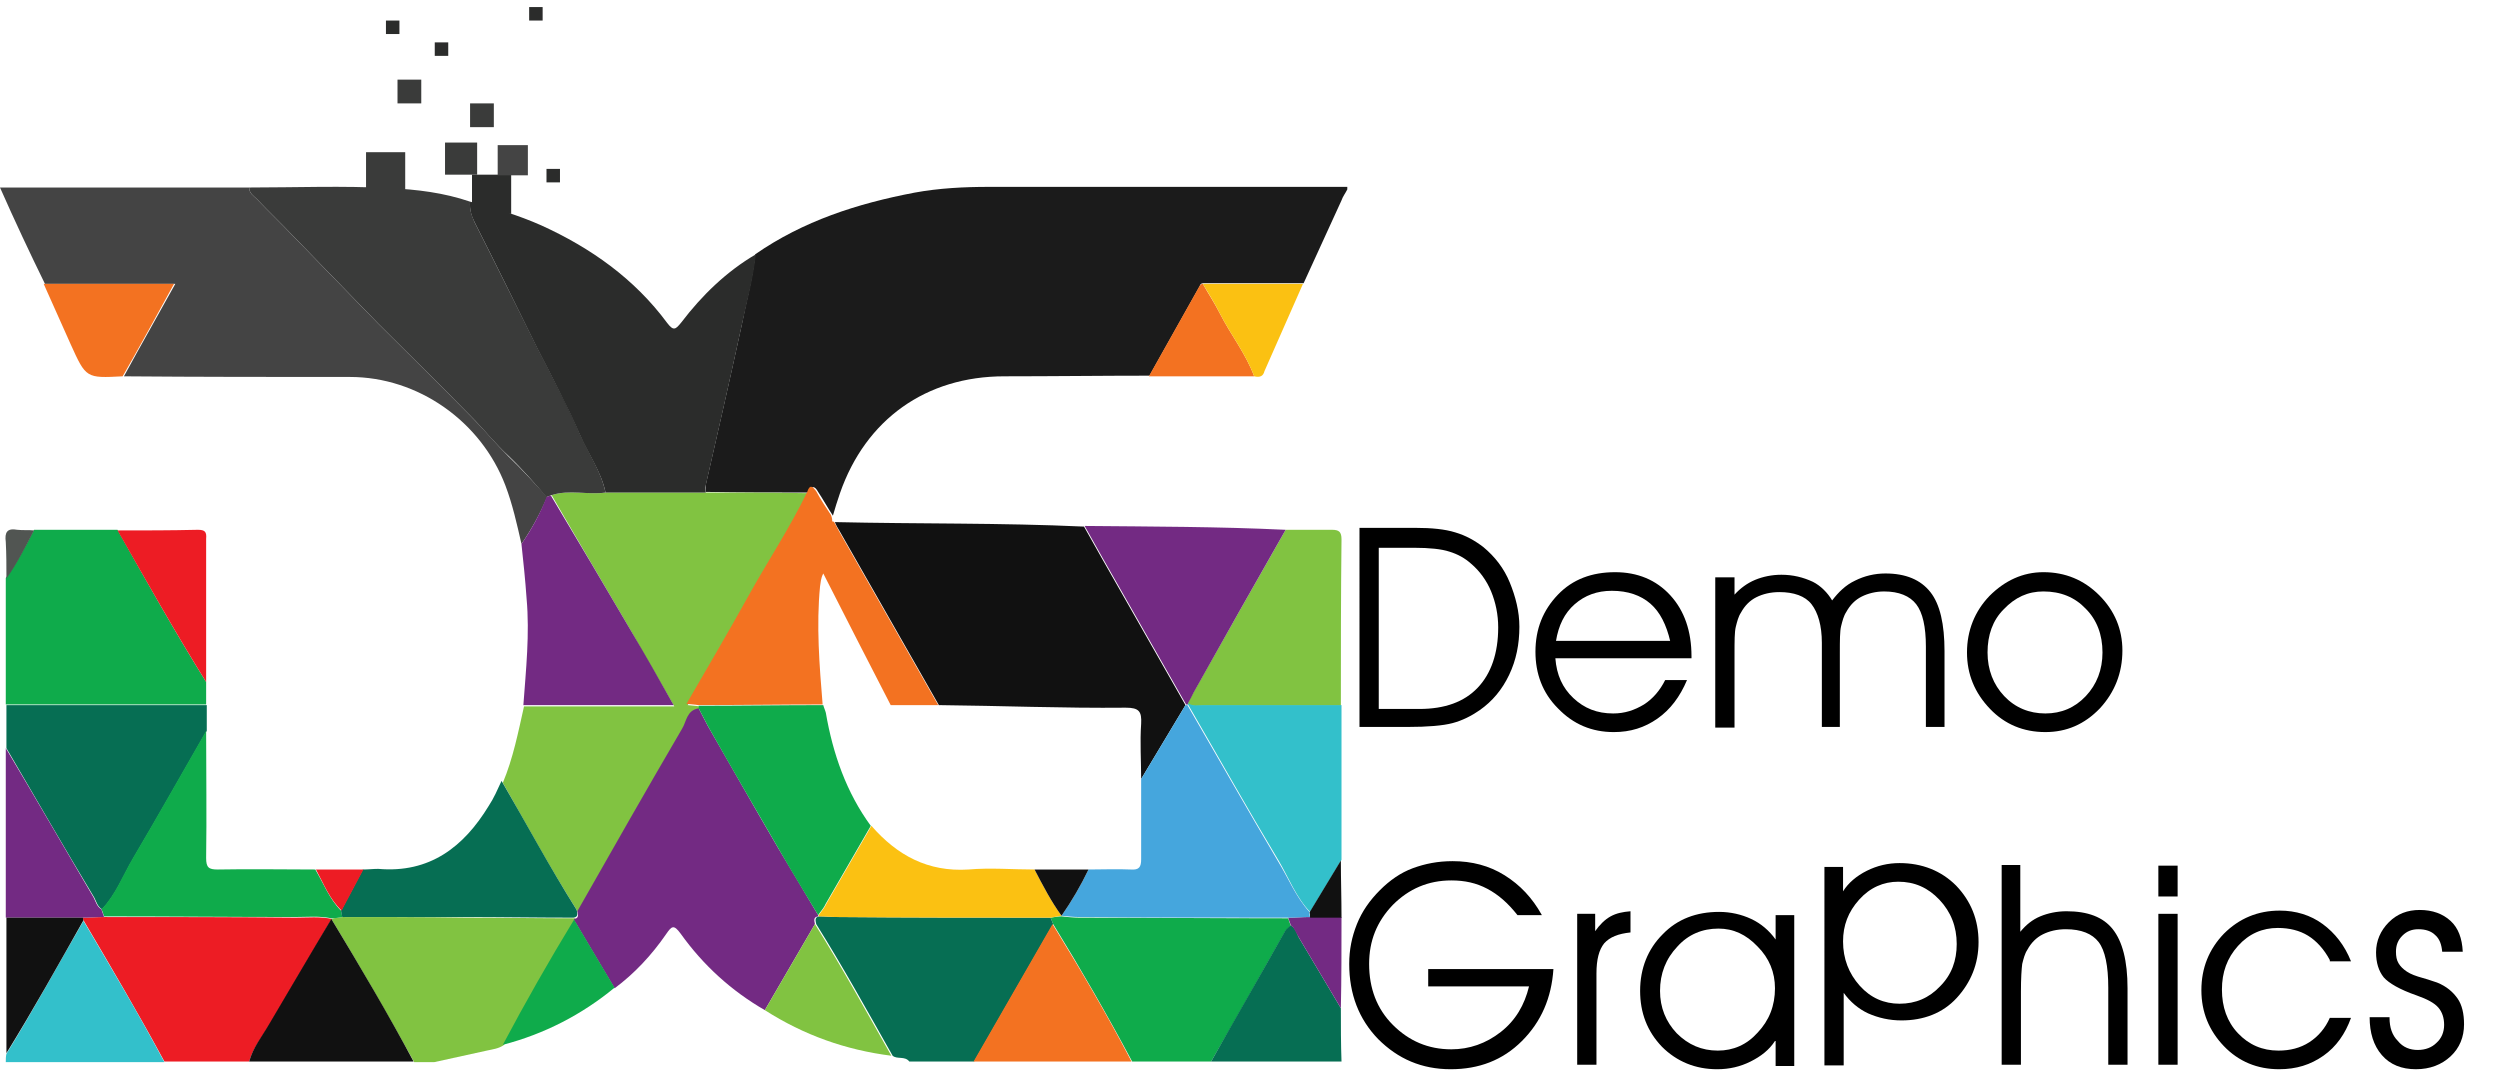 <?xml version="1.0" encoding="utf-8"?>
<!-- Generator: Adobe Illustrator 23.0.2, SVG Export Plug-In . SVG Version: 6.00 Build 0)  -->
<svg version="1.1" id="Layer_1" xmlns="http://www.w3.org/2000/svg" xmlns:xlink="http://www.w3.org/1999/xlink" x="0px" y="0px"
	 viewBox="0 0 38.93 16.81" style="enable-background:new 0 0 38.93 16.81;" xml:space="preserve">
<style type="text/css">
	.st0{fill:#1B1B1B;}
	.st1{fill:#ED1C24;}
	.st2{fill:#0FAB4B;}
	.st3{fill:#066E53;}
	.st4{fill:#81C341;}
	.st5{fill:#111111;}
	.st6{fill:#33C0CB;}
	.st7{fill:#F37221;}
	.st8{fill:#444444;}
	.st9{fill:#3A3B3A;}
	.st10{fill:#2B2C2B;}
	.st11{fill:#732A83;}
	.st12{fill:#515552;}
	.st13{fill:#FBC112;}
	.st14{fill:#45A6DD;}
</style>
<g id="_x35_CDANh.tif">
	<g>
		<path class="st0" d="M11.76,3.96c0.75-0.52,1.59-0.79,2.48-0.96c0.38-0.07,0.77-0.09,1.16-0.09c1.86,0,3.72,0,5.58,0
			c0,0.01,0,0.03,0,0.04c-0.03,0.06-0.07,0.11-0.09,0.17c-0.2,0.43-0.39,0.86-0.59,1.29c-0.52,0-1.04,0-1.56,0
			c-0.04,0-0.05,0.02-0.06,0.05c-0.26,0.46-0.52,0.93-0.78,1.39c-0.75,0-1.51,0.01-2.26,0.01c-1.22,0-2.16,0.67-2.56,1.82
			c-0.04,0.12-0.08,0.24-0.11,0.35c-0.08-0.12-0.15-0.25-0.23-0.37c-0.05-0.09-0.1-0.11-0.14,0.01c-0.54,0-1.07,0-1.61-0.01
			c0-0.04,0-0.07,0-0.11c0.19-0.83,0.38-1.66,0.56-2.49C11.62,4.7,11.72,4.34,11.76,3.96z"/>
		<path class="st1" d="M3.88,16.53c-0.44,0-0.88,0-1.32,0c-0.4-0.74-0.83-1.47-1.26-2.2c0-0.01-0.01-0.03-0.01-0.04
			c0.11,0,0.22-0.01,0.34-0.01c0.99,0,1.98,0,2.97,0.01c0.19,0,0.38-0.02,0.57,0.02c0,0-0.01,0.01-0.01,0.01
			c-0.32,0.55-0.65,1.1-0.97,1.65C4.08,16.15,3.94,16.32,3.88,16.53z"/>
		<path class="st2" d="M18.86,16.53c-0.41,0-0.82,0-1.23,0c-0.39-0.73-0.8-1.44-1.23-2.14c-0.01-0.03-0.03-0.07-0.04-0.1
			c0.06-0.01,0.12-0.02,0.17-0.02c0.09,0.01,0.19,0.02,0.28,0.02c1.08,0,2.17,0.01,3.25,0.01c0.01,0.04,0.03,0.08,0.04,0.12
			c-0.03,0.03-0.07,0.05-0.09,0.09C19.63,15.18,19.25,15.86,18.86,16.53z"/>
		<path class="st3" d="M16.36,14.29c0.01,0.03,0.03,0.07,0.04,0.1c-0.41,0.71-0.82,1.43-1.23,2.14c-0.34,0-0.68,0-1.01,0
			c-0.07-0.09-0.19-0.03-0.26-0.09c-0.39-0.69-0.77-1.38-1.19-2.05c-0.01-0.05-0.03-0.11,0.05-0.12c0.09,0,0.19,0.01,0.28,0.01
			C14.14,14.29,15.25,14.29,16.36,14.29z"/>
		<path class="st4" d="M5.16,14.31C5.16,14.31,5.16,14.3,5.16,14.31c0.06-0.02,0.12-0.02,0.18-0.03c0.64,0,1.28,0,1.92,0.01
			c0.57,0,1.13,0.01,1.7,0.01c0,0,0,0.02,0,0.02c-0.39,0.64-0.76,1.29-1.11,1.95c-0.08,0.06-0.18,0.07-0.27,0.09
			c-0.27,0.06-0.55,0.12-0.82,0.18c-0.1,0-0.21,0-0.31,0C6.03,15.78,5.6,15.04,5.16,14.31z"/>
		<path class="st5" d="M5.16,14.31c0.44,0.73,0.88,1.47,1.28,2.22c-0.85,0-1.7,0-2.56,0c0.06-0.22,0.2-0.39,0.31-0.58
			C4.51,15.41,4.83,14.86,5.16,14.31z"/>
		<path class="st6" d="M1.3,14.34c0.43,0.73,0.86,1.45,1.26,2.2c-0.82,0-1.65,0-2.47,0c0-0.04,0-0.09,0.01-0.13
			C0.52,15.73,0.9,15.03,1.3,14.34z"/>
		<path class="st7" d="M15.16,16.53c0.41-0.71,0.82-1.43,1.23-2.14c0.43,0.7,0.85,1.41,1.23,2.14
			C16.81,16.53,15.99,16.53,15.16,16.53z"/>
		<path class="st3" d="M18.86,16.53c0.38-0.68,0.77-1.35,1.15-2.03c0.02-0.04,0.06-0.06,0.09-0.09c0.07,0.04,0.09,0.11,0.12,0.18
			c0.22,0.37,0.44,0.74,0.66,1.11c0,0.28,0,0.56,0.01,0.83C20.22,16.53,19.54,16.53,18.86,16.53z"/>
		<path class="st8" d="M8.12,8.47C8.05,8.16,7.98,7.85,7.87,7.56c-0.38-1-1.36-1.69-2.42-1.69c-1.17,0-2.35,0-3.52-0.01
			c0.26-0.48,0.53-0.95,0.8-1.44c-0.7,0-1.37,0-2.03,0C0.46,3.93,0.23,3.44,0,2.92c1.31,0,2.59,0,3.88,0C3.88,3.01,3.95,3.05,4,3.1
			c0.18,0.19,0.37,0.37,0.55,0.56C5,4.12,5.44,4.58,5.89,5.04C6.37,5.52,6.86,6,7.34,6.49c0.2,0.2,0.38,0.42,0.58,0.62
			c0.21,0.2,0.41,0.42,0.6,0.63C8.41,8,8.28,8.24,8.12,8.47z"/>
		<path class="st4" d="M10.98,7.67c0.54,0,1.07,0,1.61,0.01c-0.27,0.55-0.61,1.07-0.91,1.61c-0.32,0.56-0.64,1.12-0.97,1.69
			c0.08,0.01,0.13,0.01,0.18,0.02c0,0.01,0,0.03,0,0.04c-0.18,0.02-0.19,0.2-0.26,0.32c-0.55,0.94-1.09,1.89-1.63,2.84
			c-0.42-0.66-0.79-1.34-1.17-2.01c0.16-0.38,0.24-0.79,0.33-1.19c0.77,0,1.54,0,2.34,0c-0.23-0.4-0.45-0.77-0.66-1.15
			C9.42,9.13,9,8.42,8.59,7.71c0.28-0.09,0.57,0,0.85-0.04C9.95,7.67,10.46,7.67,10.98,7.67z"/>
		<path class="st9" d="M9.43,7.67C9.15,7.71,8.87,7.62,8.59,7.71C8.56,7.72,8.54,7.73,8.51,7.74C8.32,7.52,8.13,7.3,7.92,7.1
			C7.71,6.91,7.54,6.69,7.34,6.49C6.86,6,6.37,5.52,5.89,5.04C5.44,4.58,5,4.12,4.55,3.66C4.37,3.47,4.18,3.29,4,3.1
			C3.95,3.05,3.88,3.01,3.88,2.92c0.73,0,1.46-0.03,2.19,0.01C6.49,2.95,6.91,3,7.32,3.14C7.31,3.25,7.34,3.35,7.39,3.46
			c0.33,0.65,0.65,1.3,0.98,1.96c0.23,0.45,0.47,0.89,0.67,1.36C9.17,7.07,9.36,7.34,9.43,7.67z"/>
		<path class="st10" d="M9.43,7.67c-0.07-0.33-0.27-0.6-0.4-0.9c-0.2-0.46-0.44-0.91-0.67-1.36C8.04,4.76,7.72,4.11,7.39,3.46
			c-0.05-0.1-0.08-0.2-0.07-0.32c0.38,0.1,0.75,0.21,1.11,0.37c0.77,0.35,1.45,0.83,1.96,1.52c0.1,0.13,0.13,0.1,0.22-0.01
			c0.32-0.42,0.7-0.79,1.16-1.06c-0.04,0.38-0.14,0.74-0.22,1.11c-0.18,0.83-0.37,1.66-0.56,2.49c-0.01,0.04,0,0.07,0,0.11
			C10.46,7.67,9.95,7.67,9.43,7.67z"/>
		<path class="st2" d="M3.21,10.62c0,0.12,0,0.24,0,0.35c-1.04,0-2.08,0-3.12,0c0-0.66,0-1.32,0-1.97c0.17-0.23,0.3-0.49,0.44-0.75
			c0.43,0,0.87,0,1.3,0C2.28,9.05,2.73,9.85,3.21,10.62z"/>
		<path class="st3" d="M0.1,10.98c1.04,0,2.08,0,3.12,0c0,0.13,0,0.27,0,0.4c-0.38,0.66-0.75,1.32-1.14,1.98
			c-0.16,0.27-0.27,0.57-0.49,0.8c-0.07-0.04-0.09-0.12-0.12-0.18C1,13.2,0.55,12.42,0.1,11.65C0.1,11.42,0.1,11.2,0.1,10.98z"/>
		<path class="st11" d="M8.51,7.74c0.02-0.01,0.05-0.02,0.07-0.02C9,8.42,9.42,9.13,9.83,9.83c0.22,0.37,0.43,0.74,0.66,1.15
			c-0.8,0-1.57,0-2.34,0c0.04-0.55,0.1-1.11,0.05-1.66C8.18,9.03,8.15,8.75,8.12,8.47C8.28,8.24,8.41,8,8.51,7.74z"/>
		<path class="st2" d="M1.58,14.16c0.22-0.23,0.33-0.53,0.49-0.8c0.39-0.66,0.76-1.32,1.14-1.98c0,0.66,0.01,1.32,0,1.98
			c0,0.15,0.04,0.18,0.18,0.18c0.51-0.01,1.01,0,1.52,0c0.13,0.22,0.22,0.46,0.4,0.64c0.01,0.03,0.01,0.06,0.02,0.1
			c-0.06,0.01-0.11,0.02-0.17,0.02c-0.19-0.04-0.38-0.02-0.57-0.02c-0.99,0-1.98-0.01-2.97-0.01C1.61,14.24,1.6,14.2,1.58,14.16z"/>
		<path class="st3" d="M5.33,14.28c-0.01-0.03-0.01-0.06-0.02-0.1c0.11-0.21,0.23-0.43,0.34-0.64c0.08,0,0.16-0.01,0.24-0.01
			c0.8,0.07,1.33-0.34,1.72-0.98c0.08-0.12,0.14-0.26,0.2-0.39c0.39,0.67,0.76,1.36,1.17,2.01c0.01,0.05,0.03,0.11-0.05,0.12
			c-0.57,0-1.13-0.01-1.7-0.01C6.61,14.28,5.97,14.28,5.33,14.28z"/>
		<path class="st11" d="M1.58,14.16c0.01,0.04,0.03,0.08,0.04,0.12c-0.11,0-0.22,0.01-0.34,0.01c-0.4,0-0.8,0-1.19,0
			c0-0.88,0-1.76,0-2.64C0.55,12.42,1,13.2,1.46,13.98C1.49,14.04,1.51,14.12,1.58,14.16z"/>
		<path class="st7" d="M0.68,4.42c0.67,0,1.34,0,2.03,0c-0.27,0.49-0.53,0.97-0.8,1.44C1.34,5.89,1.34,5.89,1.1,5.36
			C0.96,5.05,0.82,4.73,0.68,4.42z"/>
		<path class="st1" d="M3.21,10.62C2.73,9.85,2.28,9.05,1.83,8.26c0.42,0,0.83,0,1.25-0.01c0.11,0,0.14,0.03,0.13,0.14
			C3.21,9.13,3.21,9.88,3.21,10.62z"/>
		<path class="st5" d="M0.1,14.29c0.4,0,0.8,0,1.19,0c0,0.01,0.01,0.03,0.01,0.04c-0.39,0.69-0.78,1.39-1.2,2.07
			C0.1,15.7,0.1,14.99,0.1,14.29z"/>
		<path class="st1" d="M5.66,13.54c-0.11,0.21-0.23,0.43-0.34,0.64c-0.19-0.18-0.28-0.42-0.4-0.64C5.16,13.54,5.41,13.54,5.66,13.54
			z"/>
		<path class="st12" d="M0.53,8.26C0.4,8.51,0.27,8.77,0.1,9.01c0-0.19,0-0.38-0.01-0.57C0.07,8.29,0.11,8.22,0.27,8.25
			C0.36,8.26,0.45,8.25,0.53,8.26z"/>
		<path class="st7" d="M12.96,8.12c0.01,0,0.02,0,0.03,0.01c0.03,0.05,0.05,0.1,0.08,0.15c0.51,0.9,1.03,1.8,1.54,2.7
			c-0.25,0-0.49,0-0.74,0c-0.35-0.68-0.7-1.36-1.05-2.05c-0.04,0.08-0.04,0.14-0.05,0.2c-0.06,0.61-0.01,1.23,0.04,1.84
			c-0.65,0-1.29,0.01-1.94,0.01c-0.05-0.01-0.1-0.01-0.18-0.02c0.33-0.57,0.66-1.13,0.97-1.69c0.3-0.54,0.64-1.05,0.91-1.61
			c0.04-0.12,0.08-0.09,0.14-0.01c0.07,0.13,0.15,0.25,0.23,0.37C12.96,8.07,12.96,8.1,12.96,8.12"/>
		<path class="st7" d="M19.53,5.86c-0.55,0-1.09,0-1.64,0c0.26-0.46,0.52-0.93,0.78-1.39c0.01-0.02,0.03-0.05,0.06-0.05
			c0.09,0.16,0.19,0.31,0.27,0.47C19.17,5.22,19.4,5.51,19.53,5.86z"/>
		<path class="st13" d="M19.53,5.86c-0.13-0.35-0.36-0.64-0.53-0.97c-0.08-0.16-0.18-0.32-0.27-0.47c0.52,0,1.04,0,1.56,0
			c-0.2,0.45-0.4,0.91-0.6,1.36C19.67,5.86,19.62,5.88,19.53,5.86z"/>
		<path class="st5" d="M14.62,10.98c-0.51-0.9-1.03-1.8-1.54-2.7c-0.03-0.05-0.06-0.1-0.08-0.15c1.29,0.03,2.59,0.01,3.88,0.07
			c0.09,0.16,0.18,0.32,0.27,0.48c0.44,0.77,0.87,1.53,1.31,2.3c-0.23,0.38-0.46,0.77-0.69,1.15c0-0.29-0.02-0.57,0-0.86
			c0.01-0.19-0.03-0.25-0.24-0.25C16.56,11.03,15.59,10.99,14.62,10.98C14.62,10.97,14.63,10.99,14.62,10.98z"/>
		<path class="st4" d="M20.02,8.25c0.24,0,0.48,0,0.72,0c0.11,0,0.15,0.03,0.15,0.15c-0.01,0.86-0.01,1.73-0.01,2.59
			c-0.72,0-1.44,0-2.15,0c-0.08,0-0.16,0.02-0.24-0.03c0.03-0.06,0.06-0.12,0.09-0.17C19.06,9.94,19.54,9.09,20.02,8.25z"/>
		<path class="st6" d="M18.5,10.95c0.07,0.05,0.16,0.03,0.24,0.03c0.72,0,1.44,0,2.15,0c0,0.8,0,1.6,0,2.41
			c-0.16,0.27-0.33,0.54-0.49,0.81c-0.22-0.23-0.33-0.53-0.49-0.8c-0.48-0.8-0.94-1.62-1.41-2.43
			C18.49,10.97,18.49,10.96,18.5,10.95z"/>
		<path class="st11" d="M20.02,8.25c-0.48,0.84-0.96,1.69-1.43,2.53c-0.03,0.06-0.06,0.12-0.09,0.17c0,0.01-0.01,0.01,0,0.02
			c-0.01,0-0.02,0-0.03,0c-0.44-0.77-0.87-1.53-1.31-2.3c-0.09-0.16-0.18-0.32-0.27-0.48C17.93,8.2,18.97,8.2,20.02,8.25z"/>
		<path class="st11" d="M20.88,15.7c-0.22-0.37-0.44-0.74-0.66-1.11c-0.04-0.06-0.06-0.14-0.12-0.18c-0.01-0.04-0.03-0.08-0.04-0.12
			c0.11,0,0.22-0.01,0.34-0.01c0.16,0,0.32,0,0.49,0C20.89,14.76,20.89,15.23,20.88,15.7z"/>
		<path class="st5" d="M20.89,14.29c-0.16,0-0.32,0-0.49,0c0-0.03,0-0.05-0.01-0.08c0.16-0.27,0.33-0.54,0.49-0.81
			C20.88,13.69,20.89,13.99,20.89,14.29z"/>
		<path class="st14" d="M20.39,14.2c0,0.03,0,0.05,0.01,0.08c-0.11,0-0.22,0.01-0.34,0.01c-1.08,0-2.17,0-3.25-0.01
			c-0.09,0-0.19-0.01-0.28-0.02c0,0,0,0,0,0c0.16-0.23,0.3-0.47,0.42-0.72c0.22,0,0.44-0.01,0.66,0c0.13,0.01,0.16-0.04,0.16-0.16
			c0-0.42,0-0.83,0-1.25c0.23-0.38,0.46-0.77,0.69-1.15c0.01,0,0.02,0,0.03,0c0.47,0.81,0.93,1.62,1.41,2.43
			C20.06,13.67,20.18,13.97,20.39,14.2z"/>
		<path class="st13" d="M16.53,14.26C16.53,14.26,16.53,14.27,16.53,14.26c-0.06,0.01-0.11,0.02-0.17,0.03c-1.11,0-2.22,0-3.33-0.01
			c-0.09,0-0.19-0.01-0.28-0.01c0,0,0-0.02,0-0.02c0.04-0.06,0.09-0.11,0.12-0.18c0.23-0.4,0.47-0.81,0.7-1.21
			c0.4,0.46,0.88,0.72,1.51,0.68c0.34-0.03,0.69,0,1.03,0C16.24,13.79,16.37,14.04,16.53,14.26z"/>
		<path class="st11" d="M12.74,14.25c0,0,0,0.02,0,0.02c-0.08,0.01-0.06,0.07-0.05,0.12c-0.26,0.45-0.52,0.89-0.78,1.34
			c-0.52-0.3-0.96-0.7-1.31-1.19c-0.11-0.15-0.14-0.12-0.23,0.01c-0.22,0.32-0.49,0.61-0.8,0.84c-0.21-0.35-0.42-0.71-0.63-1.06
			c0,0,0-0.02,0-0.02c0.08-0.01,0.06-0.07,0.05-0.12c0.54-0.95,1.08-1.9,1.63-2.84c0.07-0.11,0.07-0.29,0.26-0.32
			c0.05,0.09,0.09,0.18,0.14,0.27c0.37,0.64,0.73,1.28,1.1,1.91C12.33,13.56,12.54,13.91,12.74,14.25z"/>
		<path class="st4" d="M11.91,15.73c0.26-0.45,0.52-0.89,0.78-1.34c0.42,0.67,0.8,1.36,1.19,2.05
			C13.17,16.35,12.52,16.12,11.91,15.73z"/>
		<path class="st2" d="M8.94,14.32c0.21,0.35,0.42,0.71,0.63,1.06c-0.51,0.42-1.09,0.72-1.74,0.89C8.18,15.61,8.55,14.96,8.94,14.32
			z"/>
		<path class="st2" d="M12.74,14.25c-0.21-0.35-0.42-0.69-0.62-1.04c-0.37-0.64-0.74-1.27-1.1-1.91c-0.05-0.09-0.09-0.18-0.14-0.27
			c0-0.01,0-0.03,0-0.04c0.65,0,1.29-0.01,1.94-0.01c0.01,0.04,0.03,0.08,0.04,0.12c0.11,0.64,0.32,1.24,0.7,1.76
			c-0.23,0.4-0.47,0.81-0.7,1.21C12.83,14.14,12.78,14.19,12.74,14.25z"/>
		<path class="st5" d="M16.11,13.54c0.28,0,0.56,0,0.84,0c-0.12,0.25-0.26,0.49-0.42,0.72C16.37,14.04,16.24,13.79,16.11,13.54z"/>
	</g>
	<rect x="5.7" y="2.37" class="st9" width="0.61" height="0.61"/>
	<rect x="6.93" y="2.22" class="st9" width="0.5" height="0.5"/>
	<rect x="7.32" y="1.61" class="st9" width="0.37" height="0.37"/>
	<rect x="6.19" y="1.24" class="st9" width="0.37" height="0.37"/>
	<rect x="7.35" y="2.72" class="st10" width="0.61" height="0.61"/>
	<rect x="7.75" y="2.26" class="st8" width="0.47" height="0.47"/>
	<rect x="8.51" y="2.63" class="st10" width="0.21" height="0.21"/>
	<rect x="6.77" y="0.66" class="st10" width="0.21" height="0.21"/>
	<rect x="6.01" y="0.32" class="st10" width="0.21" height="0.21"/>
	<rect x="8.24" y="0.11" class="st10" width="0.21" height="0.21"/>
</g>
<g>
	<path d="M21.17,8.22h0.88c0.24,0,0.45,0.02,0.61,0.07c0.17,0.05,0.31,0.13,0.44,0.23c0.18,0.15,0.32,0.33,0.41,0.55
		s0.15,0.45,0.15,0.69c0,0.27-0.05,0.52-0.16,0.75c-0.11,0.23-0.26,0.41-0.46,0.55c-0.13,0.09-0.27,0.16-0.42,0.2
		c-0.15,0.04-0.39,0.06-0.7,0.06h-0.75V8.22z M21.47,8.52v2.52h0.63c0.4,0,0.7-0.11,0.91-0.33c0.21-0.22,0.32-0.54,0.32-0.94
		c0-0.2-0.04-0.39-0.11-0.56c-0.07-0.17-0.18-0.32-0.31-0.43c-0.1-0.09-0.21-0.15-0.34-0.19c-0.12-0.04-0.31-0.06-0.55-0.06H21.47z"
		/>
	<path d="M26.34,10.25h-2.12c0.02,0.26,0.11,0.46,0.28,0.62c0.17,0.16,0.37,0.24,0.62,0.24c0.18,0,0.33-0.05,0.48-0.14
		c0.14-0.09,0.25-0.22,0.33-0.38h0.34c-0.11,0.26-0.26,0.46-0.46,0.6c-0.2,0.14-0.42,0.21-0.68,0.21c-0.34,0-0.63-0.12-0.87-0.37
		c-0.24-0.24-0.35-0.54-0.35-0.88c0-0.36,0.12-0.65,0.35-0.89s0.53-0.35,0.89-0.35c0.35,0,0.64,0.12,0.86,0.36
		c0.22,0.24,0.33,0.56,0.33,0.95V10.25z M26.01,9.99c-0.06-0.26-0.16-0.46-0.31-0.59c-0.15-0.13-0.35-0.2-0.6-0.2
		c-0.23,0-0.42,0.07-0.58,0.21c-0.16,0.14-0.25,0.33-0.29,0.57H26.01z"/>
	<path d="M28.53,9.35c0.1-0.13,0.21-0.24,0.36-0.31c0.14-0.07,0.3-0.11,0.47-0.11c0.32,0,0.55,0.1,0.7,0.29s0.22,0.5,0.22,0.92v1.18
		h-0.29v-1.25c0-0.31-0.05-0.53-0.15-0.66c-0.1-0.13-0.27-0.2-0.5-0.2c-0.13,0-0.25,0.03-0.35,0.08s-0.18,0.13-0.24,0.24
		c-0.04,0.06-0.06,0.14-0.08,0.22s-0.02,0.22-0.02,0.43v1.14h-0.28v-1.31c0-0.27-0.06-0.47-0.16-0.6s-0.28-0.19-0.5-0.19
		c-0.14,0-0.26,0.03-0.36,0.08c-0.1,0.05-0.18,0.13-0.24,0.24c-0.04,0.06-0.06,0.14-0.08,0.22c-0.02,0.08-0.02,0.22-0.02,0.43v1.14
		h-0.3V8.99h0.3v0.27c0.09-0.1,0.2-0.18,0.32-0.23s0.26-0.08,0.41-0.08c0.18,0,0.34,0.04,0.49,0.11
		C28.35,9.12,28.46,9.23,28.53,9.35z"/>
	<path d="M30.63,10.16c0-0.34,0.12-0.64,0.35-0.88c0.24-0.24,0.52-0.37,0.84-0.37c0.34,0,0.63,0.12,0.87,0.36
		c0.24,0.24,0.36,0.53,0.36,0.86c0,0.35-0.12,0.65-0.35,0.9c-0.24,0.25-0.52,0.37-0.85,0.37c-0.34,0-0.63-0.12-0.86-0.36
		C30.75,10.79,30.63,10.5,30.63,10.16z M30.95,10.16c0,0.27,0.09,0.5,0.26,0.68c0.17,0.18,0.39,0.27,0.64,0.27
		c0.25,0,0.46-0.09,0.63-0.27c0.17-0.18,0.26-0.41,0.26-0.68c0-0.28-0.09-0.51-0.26-0.68c-0.17-0.18-0.39-0.27-0.66-0.27
		c-0.24,0-0.44,0.09-0.62,0.28C31.03,9.66,30.95,9.89,30.95,10.16z"/>
	<path d="M22.26,15.09h1.93c-0.03,0.45-0.19,0.82-0.49,1.12s-0.67,0.44-1.11,0.44c-0.45,0-0.82-0.16-1.13-0.47
		c-0.3-0.31-0.45-0.7-0.45-1.17c0-0.22,0.04-0.42,0.12-0.62c0.08-0.2,0.2-0.37,0.36-0.53c0.15-0.15,0.32-0.27,0.51-0.34
		c0.19-0.07,0.39-0.11,0.62-0.11c0.3,0,0.57,0.07,0.81,0.22c0.24,0.15,0.43,0.35,0.58,0.62h-0.38c-0.15-0.19-0.3-0.32-0.47-0.41
		c-0.17-0.09-0.35-0.13-0.56-0.13c-0.36,0-0.66,0.13-0.91,0.38c-0.25,0.26-0.37,0.56-0.37,0.92c0,0.38,0.12,0.7,0.37,0.95
		s0.55,0.38,0.91,0.38c0.28,0,0.54-0.09,0.77-0.27s0.37-0.42,0.44-0.71h-1.57V15.09z"/>
	<path d="M24.87,16.58h-0.31v-2.35h0.28v0.27c0.07-0.1,0.15-0.18,0.24-0.23s0.19-0.07,0.31-0.08l0,0.33
		c-0.19,0.02-0.32,0.07-0.41,0.17c-0.08,0.1-0.12,0.25-0.12,0.47V16.58z"/>
	<path d="M27.64,16.21c-0.09,0.14-0.22,0.24-0.38,0.32c-0.16,0.08-0.33,0.12-0.52,0.12c-0.34,0-0.63-0.12-0.86-0.35
		c-0.23-0.24-0.34-0.53-0.34-0.87c0-0.35,0.12-0.65,0.35-0.88c0.23-0.24,0.53-0.35,0.88-0.35c0.18,0,0.35,0.04,0.5,0.11
		c0.15,0.07,0.28,0.18,0.38,0.32v-0.38h0.29v2.35h-0.29V16.21z M27.64,15.39c0-0.25-0.09-0.47-0.27-0.65
		c-0.18-0.19-0.38-0.28-0.61-0.28c-0.25,0-0.47,0.09-0.64,0.28c-0.18,0.19-0.27,0.42-0.27,0.69c0,0.26,0.09,0.48,0.26,0.66
		c0.18,0.18,0.39,0.27,0.64,0.27c0.24,0,0.45-0.09,0.62-0.28C27.55,15.89,27.64,15.66,27.64,15.39z"/>
	<path d="M28.4,13.5h0.3v0.38c0.08-0.13,0.21-0.24,0.37-0.32c0.16-0.08,0.33-0.12,0.51-0.12c0.35,0,0.65,0.12,0.88,0.35
		c0.23,0.24,0.35,0.53,0.35,0.88c0,0.34-0.12,0.63-0.34,0.87s-0.52,0.35-0.86,0.35c-0.19,0-0.36-0.04-0.52-0.11
		c-0.15-0.07-0.28-0.18-0.38-0.32v0.16v0.35v0.62h-0.3V13.5z M28.7,14.66c0,0.27,0.09,0.5,0.26,0.69s0.38,0.28,0.62,0.28
		c0.25,0,0.46-0.09,0.63-0.27c0.18-0.18,0.26-0.4,0.26-0.66c0-0.27-0.09-0.5-0.27-0.69c-0.18-0.19-0.39-0.28-0.64-0.28
		c-0.23,0-0.44,0.09-0.61,0.28S28.7,14.41,28.7,14.66z"/>
	<path d="M31.16,13.47h0.3v1.04c0.09-0.11,0.19-0.19,0.31-0.24c0.12-0.05,0.26-0.08,0.41-0.08c0.33,0,0.57,0.09,0.72,0.28
		c0.15,0.19,0.23,0.49,0.23,0.92v1.19h-0.3v-1.2c0-0.34-0.05-0.58-0.15-0.71c-0.1-0.13-0.27-0.2-0.51-0.2
		c-0.14,0-0.26,0.03-0.36,0.08c-0.1,0.05-0.18,0.13-0.24,0.24c-0.04,0.06-0.06,0.14-0.08,0.22c-0.01,0.08-0.02,0.22-0.02,0.43v1.14
		h-0.3V13.47z"/>
	<path d="M33.91,13.96h-0.3v-0.48h0.3V13.96z M33.61,16.58v-2.35h0.3v2.35H33.61z"/>
	<path d="M36.28,14.95c-0.09-0.17-0.21-0.3-0.34-0.38c-0.13-0.08-0.29-0.12-0.47-0.12c-0.24,0-0.45,0.09-0.62,0.28
		s-0.25,0.41-0.25,0.68c0,0.27,0.08,0.5,0.25,0.68c0.17,0.18,0.38,0.27,0.63,0.27c0.18,0,0.34-0.04,0.48-0.13
		c0.14-0.09,0.25-0.22,0.32-0.38h0.33c-0.09,0.25-0.23,0.45-0.43,0.59c-0.2,0.14-0.42,0.21-0.69,0.21c-0.34,0-0.63-0.12-0.86-0.36
		s-0.35-0.53-0.35-0.87c0-0.35,0.12-0.64,0.35-0.88c0.24-0.24,0.53-0.36,0.87-0.36c0.25,0,0.48,0.07,0.67,0.21
		c0.19,0.14,0.34,0.33,0.44,0.58H36.28z"/>
	<path d="M36.9,15.84h0.31v0.01c0,0.15,0.04,0.27,0.13,0.36c0.08,0.1,0.19,0.14,0.31,0.14c0.12,0,0.22-0.04,0.29-0.11
		c0.08-0.07,0.12-0.17,0.12-0.28c0-0.11-0.03-0.2-0.09-0.27c-0.06-0.07-0.17-0.13-0.34-0.19c-0.26-0.09-0.43-0.19-0.51-0.28
		c-0.08-0.1-0.12-0.23-0.12-0.39c0-0.18,0.07-0.34,0.2-0.47c0.13-0.13,0.29-0.19,0.48-0.19c0.2,0,0.36,0.06,0.48,0.17
		s0.18,0.27,0.19,0.48h-0.32c-0.01-0.11-0.04-0.2-0.11-0.26c-0.06-0.06-0.15-0.09-0.26-0.09c-0.1,0-0.18,0.03-0.25,0.1
		c-0.07,0.07-0.1,0.15-0.1,0.25c0,0.07,0.01,0.13,0.04,0.18c0.03,0.05,0.07,0.09,0.13,0.13c0.06,0.04,0.14,0.07,0.25,0.1
		c0.11,0.03,0.18,0.06,0.22,0.07c0.15,0.06,0.25,0.15,0.32,0.25c0.07,0.1,0.1,0.24,0.1,0.4c0,0.2-0.07,0.37-0.21,0.5
		s-0.32,0.2-0.54,0.2c-0.22,0-0.4-0.07-0.53-0.22S36.9,16.08,36.9,15.84z"/>
</g>
</svg>
